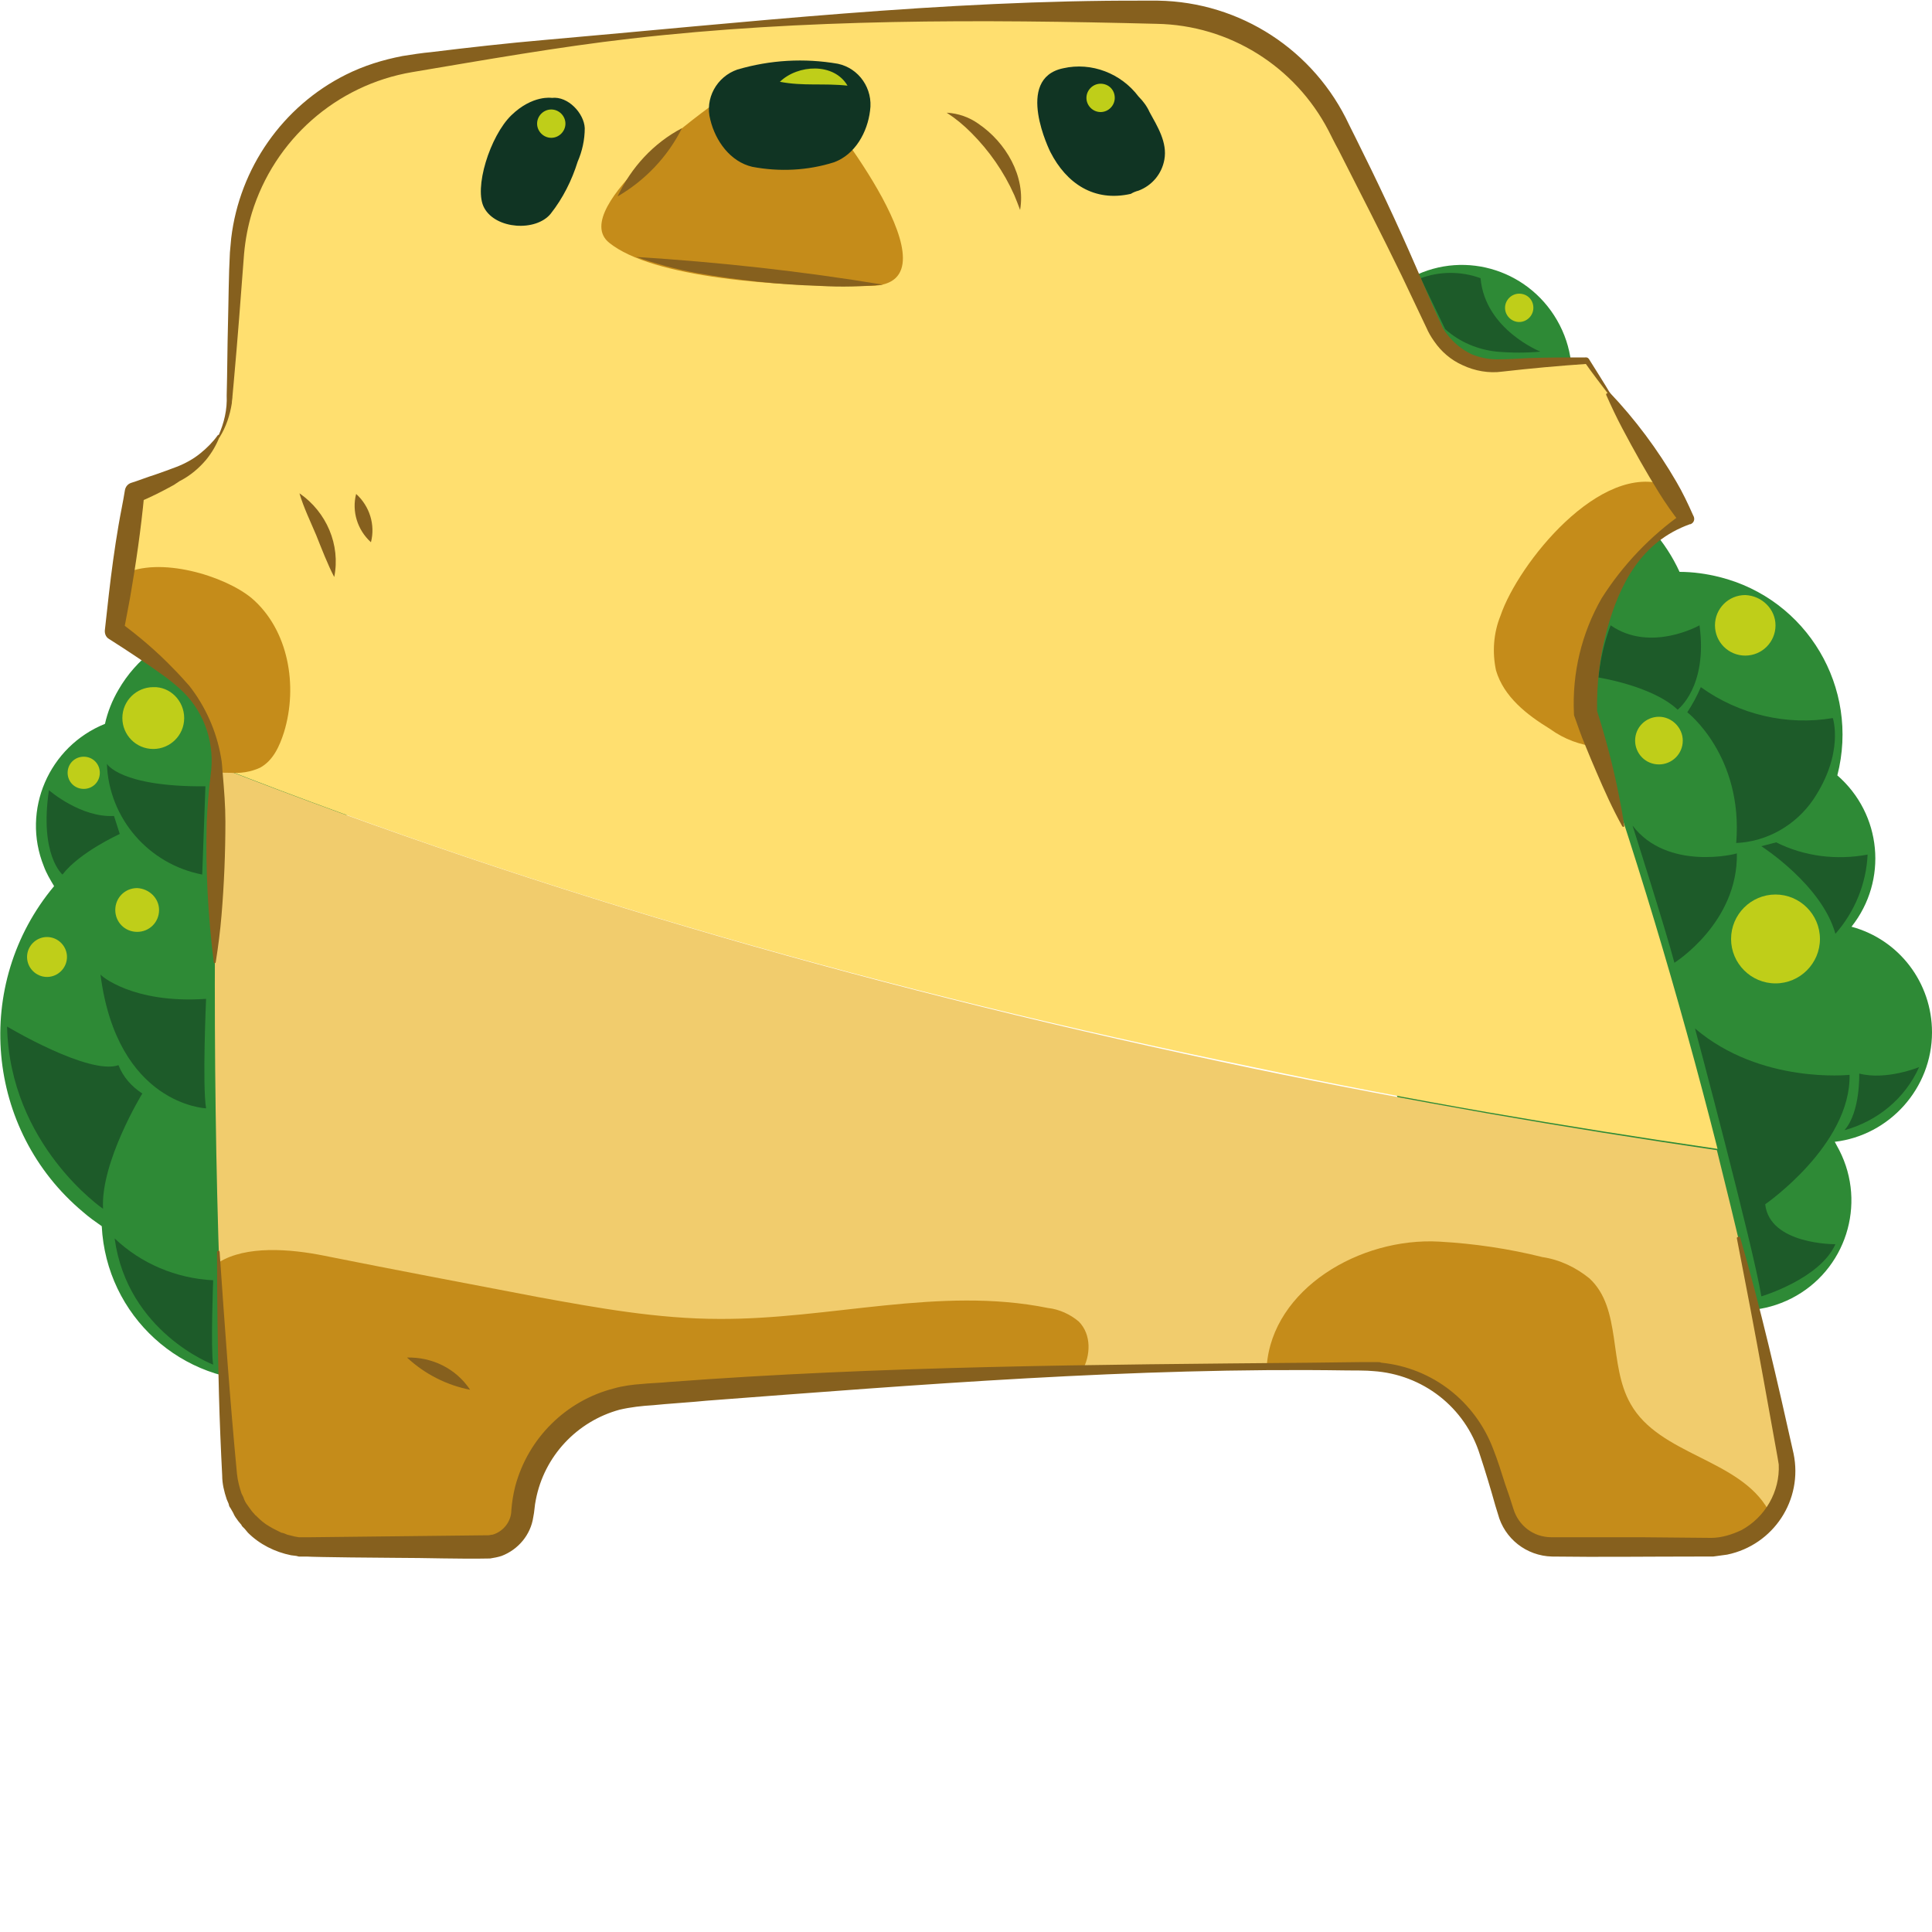 <?xml version="1.0" encoding="utf-8"?>
<!-- Generator: Adobe Illustrator 28.2.0, SVG Export Plug-In . SVG Version: 6.00 Build 0)  -->
<svg version="1.1" id="Component_5_1" xmlns="http://www.w3.org/2000/svg" xmlns:xlink="http://www.w3.org/1999/xlink" x="0px"
	 y="0px" viewBox="0 0 300 300" enable-background="new 0 0 300 300" xml:space="preserve">
<g>
	<g id="Group_82">
		<path id="Path_243" fill="#2E8A36" d="M71.9,160.6c0-9.8-4-19.2-11.1-26c-1.9-2.9-4.4-5.4-7.4-7.3c5.6-9.7,2.3-22-7.4-27.6
			c-9.7-5.6-22-2.3-27.6,7.4c-1,1.7-1.7,3.5-2.1,5.3c-8.7,3.5-13,13.4-9.5,22.1c0.4,1.1,1,2.1,1.6,3.1
			c-12.7,15.2-10.7,37.9,4.5,50.6c0.9,0.8,1.9,1.5,2.9,2.2c0.7,13.9,12.4,24.6,26.3,24c13.9-0.7,24.6-12.4,24-26.3
			c-0.1-2.1-0.5-4.2-1.1-6.3C69.5,175.6,71.9,168.2,71.9,160.6"/>
		<path id="Path_244" fill="#2E8A36" d="M300,160.3c0-7.7-5.1-14.4-12.5-16.4c5.7-7.2,4.7-17.5-2.2-23.5
			c3.5-13.6-4.7-27.4-18.3-30.8c-2-0.5-4.1-0.8-6.2-0.8c-4.3-9.4-13.8-15.5-24.2-15.5c-0.6,0-1.2,0-1.9,0.1
			c8.4-4.2,11.8-14.5,7.5-22.9s-14.5-11.8-22.9-7.5c-8.4,4.2-11.8,14.5-7.5,22.9c2.8,5.6,8.6,9.2,14.9,9.4
			c-13.6,5.5-20.3,21-14.8,34.6c1.5,3.9,4,7.3,7.1,10c-2.6,6.8-2.3,14.3,0.7,20.9c-9.8,17.3-3.8,39.2,13.5,49
			c5.4,3.1,11.5,4.7,17.7,4.7c1.4,0,2.9-0.1,4.3-0.3c4.3,8.4,14.6,11.7,23,7.4c8.4-4.3,11.7-14.6,7.4-23c-0.2-0.4-0.5-0.9-0.7-1.3
			C293.4,176.3,300,169,300,160.3"/>
		<path id="Path_245" fill="#1D5B29" d="M253.5,128.2c0,0,5.2,16.3,6.5,21.3c0,0,9.9-6.2,9.7-17
			C269.7,132.6,258.9,135.3,253.5,128.2"/>
		<path id="Path_246" fill="#1D5B29" d="M248.2,105.2c0,0,8.4,1.3,12.3,5c0,0,4.7-3.5,3.4-13.1c0,0-7.6,4.3-13.8,0
			C249.1,99.7,248.5,102.4,248.2,105.2"/>
		<path id="Path_247" fill="#1D5B29" d="M264.1,106.7c-0.6,1.4-1.3,2.7-2.1,3.9c0,0,8.7,6.7,7.6,20.3c4.8-0.2,9.3-2.8,12-6.8
			c4.8-7.2,3-12.6,3-12.6C277.5,112.7,270.1,111,264.1,106.7"/>
		<path id="Path_248" fill="#1D5B29" d="M239.2,54.6c0,0-8.6-3.4-9.3-11.4c-3-1.1-6.3-1.1-9.3,0l3.8,7.9c2.2,2,5.1,3.2,8,3.5
			C234.7,54.8,237,54.8,239.2,54.6"/>
		<path id="Path_249" fill="#1D5B29" d="M275.8,130.8l-2.3,0.6c0,0,9.4,6,11.5,13.6c3-3.4,4.8-7.8,5-12.3
			C285.2,133.6,280.2,133,275.8,130.8"/>
		<path id="Path_250" fill="#1D5B29" d="M263.2,159.7c0,0,9.1,34.1,10.3,41.6c0,0,9.1-2.7,11.5-8.1c0,0-10.2,0.1-10.9-6.2
			c0,0,13.3-9.2,13.1-20.1C287.2,166.9,273.4,168.4,263.2,159.7"/>
		<path id="Path_251" fill="#1D5B29" d="M288.7,166.7c0,0,0.2,6-2.3,8.8c5.1-1.4,9.4-4.9,11.6-9.8
			C298,165.7,292.9,167.8,288.7,166.7"/>
		<path id="Path_252" fill="#1D5B29" d="M33.1,198.8c0,0-0.4,10.7,0,13.1c0,0-13.3-5-15.3-19.6C21.9,196.2,27.3,198.5,33.1,198.8"/>
		<path id="Path_253" fill="#1D5B29" d="M22.1,169.8c0,0-6.5,10.6-6.1,17.9c0,0-14.5-9.9-14.9-28.3c0,0,12.7,7.6,17.3,6
			C19.1,167.2,20.4,168.7,22.1,169.8"/>
		<path id="Path_254" fill="#1D5B29" d="M32,155.1c0,0-0.6,13.5,0,17c0,0-13.8-0.5-16.4-20.8C15.5,151.4,20.6,155.9,32,155.1"/>
		<path id="Path_255" fill="#1D5B29" d="M31.9,122.1l-0.5,13.7c-8.3-1.6-14.5-8.7-14.8-17.2C16.6,118.6,18.6,122.2,31.9,122.1"/>
		<path id="Path_256" fill="#1D5B29" d="M17.7,126.7l0.9,2.8c0,0-6.2,2.8-8.9,6.3c0,0-3.6-3-2.1-13.1C7.7,122.8,12.6,127,17.7,126.7
			"/>
	</g>
	<path id="Path_257" fill="#F1CC6D" d="M33.7,119c0,0.3,0,0.7,0,1c-0.7,34.8-0.4,70.9,1.6,103.3c0.1,1.9,0.3,3.9,0.4,5.8
		c0.4,6.3,5.7,11.3,12.1,11.3h27.7c3,0,5.5-2.3,5.7-5.3c0-0.1,0-0.1,0-0.2c0.8-9.6,8.4-17.3,18.1-18c35-2.8,73.4-4.7,113.1-4.5
		c8.5,0,16,5.5,18.6,13.6c1,3,1.9,6.1,2.9,9.2c1,3.2,3.9,5.3,7.2,5.3h24.3c6.7,0,12.1-5.4,12.1-12c0-0.8-0.1-1.5-0.2-2.3
		c-0.8-3.9-1.6-7.8-2.4-11.7c-2.6-12.4-5.4-24.3-8.3-35.9c-23.8-3.5-47.1-7.5-72.1-12.7C137.6,154,84.9,139,33.7,119"/>
	<path id="Path_258" fill="#FFDF6F" d="M246.3,109.3c0-13.1,6.5-24.3,15.7-28.8c-5.3-9.1-10.9-17.6-15.8-24.8
		c-4.6,0.2-9.1,0.4-13.5,0.7c-4.3,0.3-8.4-2.1-10.2-6.1c-5.2-11.5-10.2-22-15.1-31.5C201.9,8.4,191,1.7,179.2,1.6
		c-21.3-0.2-41.4,0.6-60,1.9C98.9,5,80.3,7.3,63.7,9.8c-14.9,2.3-26.1,14.7-26.9,29.8c-0.4,7.1-0.8,14.5-1.1,22.2
		c-0.2,5.1-3.3,9.7-8,11.9c-2.2,1-4.4,2-6.7,2.9c-1.1,7-2.1,14.1-3.2,21.4c3.4,2.3,6.6,4.8,9.6,7.5c3.9,3.4,6.2,8.3,6.4,13.5
		c51.1,20,103.9,35,160.8,46.7c25,5.3,48.3,9.2,72.1,12.7c-6.2-24.5-13.1-47.1-20.3-67.7C246.3,110.2,246.3,109.8,246.3,109.3"/>
	<g id="Group_86">
		<path id="Path_259" fill="#C58C1A" d="M110.9,16.1c0,0-23,16.2-16.3,21.6c6.7,5.4,26,6.9,40.6,6.7s-7.4-27.3-7.4-27.3L110.9,16.1z
			"/>
	</g>
	<g id="Group_88">
		<path id="Path_260" fill="#C58C1A" d="M44.1,113.7c-0.7,2.2-1.7,4.4-3.7,5.5c-1.5,0.7-3.1,0.9-4.7,0.8c-0.6,0-1.3,0-1.9-0.1
			c0.1-5.5-2.2-10.8-6.4-14.5c-3.1-2.7-6.3-5.2-9.6-7.5c0.4-2.9,0.8-5.8,1.3-8.7c5.6-2.9,15.8,0.2,20,3.7
			C44.8,97.8,46.3,106.5,44.1,113.7"/>
		<path id="Path_261" fill="#C58C1A" d="M246.3,109.3c0,0.5,0,0.9,0,1.4c0.6,1.7,1.2,3.5,1.8,5.3c-2.7-0.3-5.2-1.2-7.4-2.8
			c-3.6-2.2-7.2-5-8.4-9.1c-0.6-2.8-0.4-5.8,0.7-8.5c2.7-8,15.5-24.1,25.9-20.2c1,1.6,2,3.3,3,5C252.8,85.1,246.3,96.2,246.3,109.3"
			/>
		<path id="Path_262" fill="#C58C1A" d="M168,212.9c-23.9,0.8-47,2.1-68.7,3.9c-9.6,0.8-17.3,8.4-18.1,18c0,0.1,0,0.1,0,0.2
			c-0.2,3-2.7,5.3-5.7,5.3H47.8c-6.4,0-11.6-4.9-12.1-11.3c-0.1-1.9-0.3-3.8-0.4-5.8c-0.6-8.8-1-17.9-1.3-27.2
			c4.2-2.6,11-2.1,16.4-1c11,2.2,22.1,4.3,33.1,6.4c9.3,1.7,18.7,3.4,28.2,3.4c17.1,0.1,34.2-5.1,51-1.7c1.8,0.2,3.5,1,4.8,2.1
			C169.5,207.2,169.4,210.5,168,212.9"/>
		<path id="Path_263" fill="#C58C1A" d="M275,235.6c-2.3,2.9-5.8,4.6-9.5,4.6h-24.3c-3.3,0-6.2-2.1-7.2-5.3c-1-3.1-1.9-6.1-2.9-9.2
			c-2.6-8.1-10.1-13.6-18.6-13.6c-5.3,0-10.6,0-15.8,0c0.9-11.9,14.4-20,26.8-19.3c5.4,0.3,10.8,1.1,16,2.4c2.7,0.4,5.2,1.6,7.3,3.3
			c5.1,4.7,2.9,13.4,6.4,19.5c4.5,8,16.9,8.5,21.4,16.5C274.7,234.9,274.8,235.3,275,235.6"/>
	</g>
	<path id="Path_264" fill="#86601E" d="M270.2,192.1c3.2,11,5.8,22.4,8.3,33.6c1.5,7.2-3.1,14.2-10.3,15.7c-0.7,0.1-1.5,0.2-2.2,0.3
		c-0.9,0-2,0-2.8,0c-7.3,0-14.9,0.1-22.2,0c-4-0.1-7.4-2.8-8.4-6.6l-0.4-1.3c-0.7-2.5-1.6-5.5-2.4-7.9c-2.3-7.4-8.9-12.5-16.6-13
		c-0.8-0.1-3.3-0.1-4.1-0.1c-33-0.5-66.4,2.2-99.4,4.7c-1.8,0.2-6.5,0.5-8.3,0.7c-1.7,0.1-3.5,0.3-5.2,0.7c-6.6,1.8-11.7,7.2-13,14
		c-0.2,0.9-0.2,1.8-0.4,2.7c-0.4,2.7-2.3,5-4.9,6c-0.6,0.2-1.2,0.3-1.8,0.4c-4.9,0.1-9.8-0.1-14.7-0.1c-1.5,0-12.4-0.1-13.8-0.2
		l-0.8,0l-0.4,0l-0.4-0.1l-0.8-0.1c-2.5-0.5-4.9-1.7-6.7-3.5l-0.5-0.6l-0.3-0.3c-0.1-0.1-0.2-0.2-0.2-0.3l-0.5-0.6
		c-0.3-0.4-0.6-0.8-0.8-1.3l-0.4-0.7c-0.1-0.1-0.1-0.2-0.2-0.3l-0.1-0.4l-0.3-0.7c-0.4-1.2-0.7-2.4-0.7-3.7
		c-0.2-3.8-0.4-8.6-0.5-12.5c-0.2-7.4-0.3-14.8-0.3-22.2c0-0.1,0.1-0.2,0.2-0.2c0.1,0,0.2,0.1,0.2,0.2c0.8,11.5,1.6,23,2.7,34.5
		c0.1,1,0.4,2.1,0.7,3l0.3,0.6l0.1,0.3c0.2,0.5,0.5,0.9,0.8,1.3c0.2,0.3,0.5,0.7,0.8,1c0.1,0.1,0.1,0.2,0.2,0.2l0.2,0.2
		c0.6,0.6,1.2,1.1,1.9,1.5c0.3,0.2,0.7,0.4,1.1,0.6c0.2,0.1,0.6,0.3,0.8,0.4c0.2,0,0.7,0.2,0.9,0.3c0.4,0.1,0.8,0.2,1.2,0.3l0.6,0.1
		l0.3,0c0.5,0,1.1,0,1.6,0c8.5-0.1,18.6-0.2,27-0.3c0.1,0,0.2,0,0.3,0l0.2,0c0.2,0,0.5-0.1,0.7-0.1c1.7-0.5,2.9-2.1,2.9-3.8
		c0.1-1.3,0.3-2.5,0.6-3.7c2-7.5,7.9-13.3,15.3-15.2c1.4-0.4,2.9-0.6,4.4-0.7c0.8-0.1,3.3-0.2,4.1-0.3c33.1-2.5,66.4-2.7,99.6-3
		c1.3,0,6.9-0.1,8.3-0.1c0.2,0,0.5,0,0.7,0l0.7,0l0.7,0c0.2,0,0.5,0,0.7,0.1c7.9,0.8,14.6,6,17.4,13.5c0.6,1.5,1.3,3.7,1.8,5.3
		c0.3,0.8,1.1,3.2,1.3,3.9c0.8,2.6,3.1,4.4,5.9,4.4c4.6,0,9.3,0,13.8,0l11,0.1c1.6,0,3.2-0.5,4.7-1.2c3.7-2,6-6,5.8-10.2l-0.1-0.6
		l-0.1-0.6c-0.6-3.3-1.6-8.9-2.2-12.2c-1.3-7.2-2.7-14.5-4.1-21.7c0-0.1,0-0.2,0.1-0.2C270.1,192,270.1,192,270.2,192.1"/>
	<path id="Path_265" fill="#86601E" d="M249.9,60.9c4,4.2,7.5,8.9,10.4,13.9c1,1.7,1.8,3.4,2.6,5.2l0.1,0.2c0.2,0.5,0,1-0.5,1.2
		c0,0,0,0-0.1,0c-7.5,2.7-10.9,9.2-12.9,16.5c-1.1,4.1-1.6,8.4-1.5,12.7l-0.1-0.5c1.4,4.4,2.6,8.9,3.5,13.5c0.3,1.5,0.6,3.1,0.8,4.6
		c0,0.1,0,0.2-0.1,0.2c-0.1,0-0.1,0-0.2-0.1c-1.5-2.7-2.8-5.6-4-8.4c-0.6-1.4-1.2-2.8-1.8-4.3c-0.6-1.4-1.1-2.9-1.6-4.3
		c-0.1-0.2-0.1-0.3-0.1-0.5c-0.3-6.3,1.2-12.5,4.3-17.9c3.3-5.2,7.6-9.7,12.6-13.2l-0.4,1.5c-1.2-1.5-2.3-3.1-3.3-4.7
		c-2-3.2-3.9-6.6-5.7-10c-0.9-1.7-1.7-3.4-2.5-5.2c0-0.1,0-0.2,0.1-0.2C249.8,60.9,249.8,60.9,249.9,60.9"/>
	<path id="Path_266" fill="#86601E" d="M33.9,67.7c0.9-2,1.4-4.1,1.3-6.3c0.1-3.7,0.1-7.4,0.2-11.1c0.1-3.7,0.1-7.4,0.3-11.1
		l0.1-1.1l0.1-1.1c1.3-10.9,8-20.5,17.8-25.4c2.8-1.4,5.7-2.3,8.8-2.9c1.2-0.2,3.2-0.5,4.4-0.6c5.7-0.7,11.9-1.4,17.7-1.9
		c30.9-2.7,61.9-6.2,93-6.1c0.6,0,1.7,0,2.2,0c12.8,0.2,24.3,7.7,29.7,19.3l1,2c3.3,6.6,6.5,13.4,9.4,20.1c1.3,3,2.6,6.1,4,9.1
		c0.1,0.3,0.3,0.6,0.5,0.9l0.3,0.4c1,1.3,2.3,2.4,3.8,3.1c1.2,0.5,2.6,0.8,3.9,0.8c1.7,0,3.3-0.1,5-0.2c3-0.1,5.9-0.1,8.9-0.1
		c0.2,0,0.3,0.1,0.4,0.2c0.8,1.3,2.6,4.1,3.4,5.5c0.1,0.1,0,0.2,0,0.2c-0.1,0.1-0.2,0-0.2,0c-1-1.3-2.9-3.8-3.8-5.1l0.4,0.2
		c-4.4,0.3-8.8,0.7-13.2,1.2c-2.1,0.3-4.3-0.1-6.2-1c-1.8-0.8-3.3-2.1-4.4-3.7c-0.5-0.7-0.9-1.4-1.2-2.1c-1.3-2.7-2.5-5.3-3.8-8
		c-3.2-6.6-6.6-13.2-9.9-19.7c-0.4-0.7-1.2-2.3-1.5-2.9c-5.2-10-15.4-16.4-26.7-16.6C152.1,3,124.9,2.9,97.9,6
		C86.6,7.3,75.3,9.3,64,11.2c-11.8,2-21.4,10.5-24.9,21.9c-0.6,2-1,4.1-1.2,6.3c-0.5,6.6-1,13.3-1.6,19.9l-0.2,2.2
		c0,0.4-0.1,0.7-0.1,1.1c-0.3,1.9-0.9,3.7-1.9,5.3c-0.1,0.1-0.2,0.1-0.2,0C33.9,67.9,33.8,67.8,33.9,67.7"/>
	<path id="Path_267" fill="#86601E" d="M33.2,149.5c-0.9-7.2-1.3-14.5-1.1-21.8c0.1-2.4,0.3-4.8,0.6-7.3c0.7-4.7-0.8-9.5-4.2-12.9
		c-0.8-0.8-1.8-1.6-2.7-2.3c-2.9-2.1-5.9-4.1-8.9-6c-0.5-0.3-0.7-0.9-0.6-1.5l0.6-5.4c0.4-3.5,0.9-7.2,1.5-10.7
		c0.3-1.8,0.7-3.6,1-5.5c0.1-0.5,0.4-0.9,0.9-1.1c1.3-0.4,2.5-0.9,3.8-1.3c0.9-0.3,2.5-0.9,3.3-1.2c1.3-0.5,2.6-1.2,3.7-2.1
		c1-0.8,2-1.8,2.7-2.8c0.1-0.1,0.2-0.1,0.2,0c0.1,0,0.1,0.1,0.1,0.2c-0.5,1.3-1.2,2.5-2.1,3.6c-1.1,1.3-2.4,2.4-3.9,3.2l-0.2,0.1
		L27,75.3c-1.8,1-3.6,1.9-5.5,2.7l0.9-1.2c-0.5,5.3-1.3,10.8-2.2,16l-1,5.3l-0.6-1.5c3,2.2,5.8,4.6,8.3,7.2c0.9,0.9,1.7,1.8,2.5,2.7
		c2.5,3.2,4.2,7,4.9,11c0.2,0.9,0.2,1.9,0.3,2.8c0.2,2.4,0.4,4.8,0.4,7.3c0,4.8-0.2,9.7-0.6,14.5c-0.2,2.4-0.5,4.8-0.9,7.3
		c0,0.1-0.1,0.2-0.2,0.1C33.3,149.7,33.3,149.6,33.2,149.5"/>
	<path id="Path_268" fill="#86601E" d="M105.9,19.9c-2.2,4.4-5.7,8.1-10,10.6C98,26,101.5,22.2,105.9,19.9"/>
	<path id="Path_269" fill="#86601E" d="M98.8,39.9c12.8,0.8,25.6,2.2,38.3,4.3c-3.2,0.3-6.5,0.4-9.7,0.2c-6.5-0.2-12.9-0.9-19.2-2
		C105,41.8,101.9,41,98.8,39.9"/>
	<path id="Path_270" fill="#86601E" d="M147,17.5c1.8,0.1,3.5,0.7,4.9,1.7c4.3,2.9,7.4,8.2,6.5,13.4c-0.3-0.8-0.6-1.6-0.9-2.3
		c-1.6-3.6-3.9-6.9-6.7-9.7C149.6,19.4,148.4,18.4,147,17.5"/>
	<path id="Path_271" fill="#86601E" d="M46.5,76.6c4.2,2.9,6.4,8,5.4,13c-1-1.9-2-4.5-2.8-6.5C48.3,81.2,47.1,78.7,46.5,76.6"/>
	<path id="Path_272" fill="#86601E" d="M55.3,76.7c2.1,1.9,3,4.8,2.3,7.5C55.5,82.3,54.6,79.4,55.3,76.7"/>
	<path id="Path_273" fill="#86601E" d="M63.2,210.8c3.9-0.1,7.6,1.7,9.8,5C69.4,215.1,66,213.4,63.2,210.8"/>
	<path id="Path_274" fill="#BFCE19" d="M261.3,115c0,2.1-1.7,3.7-3.7,3.7c-2.1,0-3.7-1.7-3.7-3.7c0-2.1,1.7-3.7,3.7-3.7
		C259.6,111.3,261.3,113,261.3,115L261.3,115"/>
	<path id="Path_275" fill="#BFCE19" d="M275.7,97.1c0,2.6-2.1,4.7-4.7,4.7c-2.6,0-4.7-2.1-4.7-4.7c0-2.6,2.1-4.7,4.7-4.7l0,0
		C273.6,92.5,275.7,94.6,275.7,97.1"/>
	<path id="Path_276" fill="#BFCE19" d="M282.6,145.8c0,3.8-3.1,6.9-6.9,6.9c-3.8,0-6.9-3.1-6.9-6.9s3.1-6.9,6.9-6.9l0,0
		C279.5,138.9,282.6,142,282.6,145.8"/>
	<path id="Path_277" fill="#BFCE19" d="M10.4,148.6c0,1.7-1.4,3.1-3.1,3.1s-3.1-1.4-3.1-3.1c0-1.7,1.4-3.1,3.1-3.1c0,0,0,0,0,0
		C9,145.5,10.4,146.9,10.4,148.6"/>
	<path id="Path_278" fill="#BFCE19" d="M24.7,141.3c0,1.9-1.5,3.4-3.4,3.4s-3.4-1.5-3.4-3.4c0-1.9,1.5-3.4,3.4-3.4l0,0
		C23.2,138,24.7,139.5,24.7,141.3"/>
	<path id="Path_279" fill="#BFCE19" d="M28.6,111.5c0,2.7-2.2,4.8-4.8,4.8c-2.7,0-4.8-2.2-4.8-4.8c0-2.7,2.2-4.8,4.8-4.8
		c0,0,0,0,0,0C26.4,106.6,28.6,108.8,28.6,111.5"/>
	<path id="Path_280" fill="#BFCE19" d="M15.5,120c0,1.4-1.1,2.5-2.5,2.5s-2.5-1.1-2.5-2.5c0-1.4,1.1-2.5,2.5-2.5h0
		C14.4,117.5,15.5,118.6,15.5,120"/>
	<path id="Path_281" fill="#BFCE19" d="M238.1,47.8c0,1.2-1,2.2-2.2,2.2c-1.2,0-2.2-1-2.2-2.2c0-1.2,1-2.2,2.2-2.2
		S238.1,46.5,238.1,47.8C238.1,47.8,238.1,47.8,238.1,47.8"/>
	<path id="Path_282" fill="#103423" d="M176.8,29.6c2.1-0.8,3.6-2.6,4-4.8c0.5-2.7-1.1-5.2-2.3-7.4c-0.4-0.9-1-1.7-1.7-2.4
		c-2.7-3.6-7.3-5.4-11.7-4.4c-7.7,1.6-2,13-2,13c2.5,4.9,6.8,7.8,12.5,6.5C175.9,29.9,176.4,29.7,176.8,29.6"/>
	<path id="Path_283" fill="#103423" d="M85.7,15.2c0,0-3-0.5-6.3,2.7s-5.9,11.4-4.2,14.4c1.8,3.3,8,3.7,10.3,0.9
		c1.9-2.4,3.3-5.2,4.2-8.1c0.7-1.6,1.1-3.4,1.1-5.2C90.7,17.6,88.2,14.9,85.7,15.2"/>
	<path id="Path_284" fill="#103423" d="M130.1,9.9c-5.2-0.9-10.5-0.6-15.6,0.9c-3.2,1.1-5.1,4.5-4.2,7.8c0.8,3.3,3.1,6.5,6.5,7.3
		c4.2,0.8,8.6,0.6,12.7-0.7c3.3-1.2,5.2-4.7,5.6-8C135.6,13.8,133.4,10.6,130.1,9.9"/>
	<path id="Path_285" fill="#BFCE19" d="M87.8,19.2c0,1.2-1,2.2-2.2,2.2c-1.2,0-2.2-1-2.2-2.2c0-1.2,1-2.2,2.2-2.2S87.8,18,87.8,19.2
		C87.8,19.2,87.8,19.2,87.8,19.2"/>
	<path id="Path_286" fill="#BFCE19" d="M173.1,15.2c0,1.2-1,2.2-2.2,2.2c-1.2,0-2.2-1-2.2-2.2c0-1.2,1-2.2,2.2-2.2
		S173.1,13.9,173.1,15.2C173.1,15.2,173.1,15.2,173.1,15.2"/>
	<path id="Path_287" fill="#BFCE19" d="M121.1,12.7c2.8-2.7,8.4-3,10.5,0.6C127.9,12.9,124.7,13.4,121.1,12.7L121.1,12.7z"/>
</g>
</svg>
